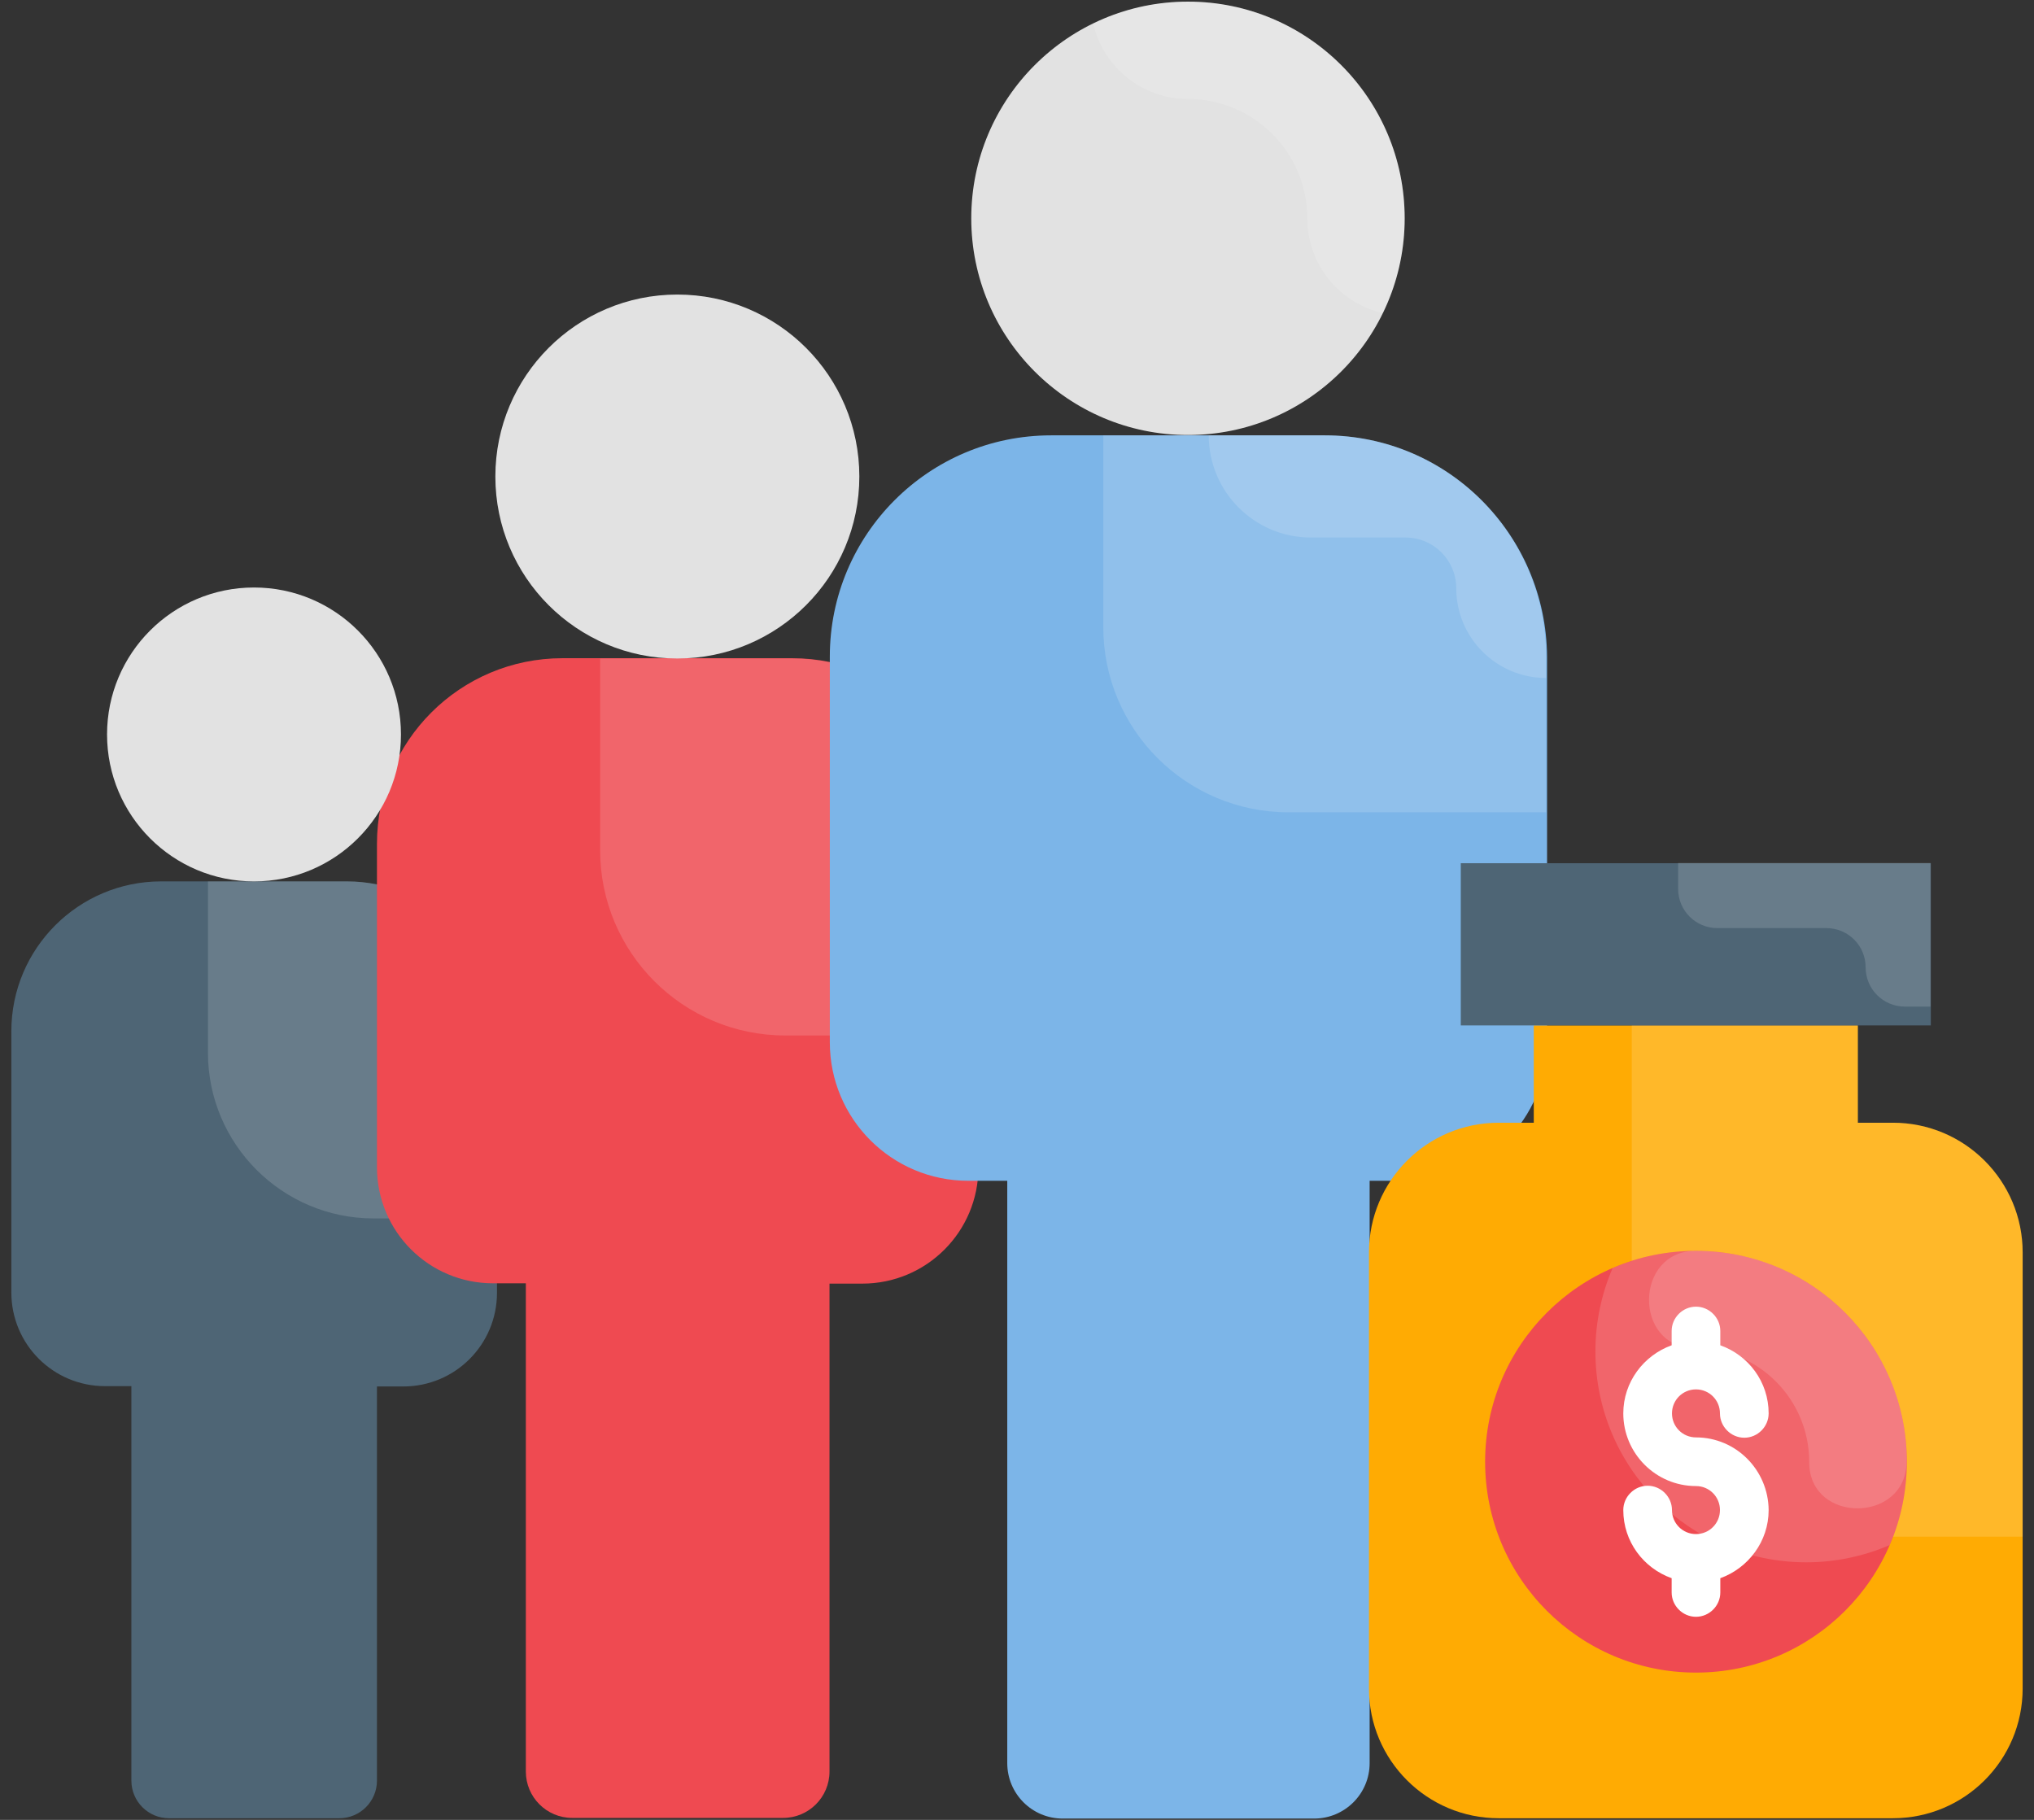 <svg width="76" height="68" viewBox="0 0 76 68" fill="none" xmlns="http://www.w3.org/2000/svg">
<rect x="0" y="0" width="76" height="68" fill="#333333" stroke="none"/>
<path d="M12.957 32.933H6.024C2.933 32.933 0.424 35.442 0.424 38.533V48.291C0.424 50.23 1.988 51.794 3.927 51.794H4.909V66.533C4.909 67.309 5.539 67.939 6.315 67.939H12.679C13.454 67.939 14.085 67.309 14.085 66.533V51.806H15.067C17.006 51.806 18.57 50.242 18.57 48.303V38.545C18.558 35.442 16.048 32.933 12.957 32.933Z" fill="#4E6575"/>
<path opacity="0.15" d="M13.964 45.527H18.57V38.533C18.57 35.442 16.061 32.933 12.97 32.933H7.77V39.333C7.77 42.751 10.545 45.527 13.964 45.527Z" fill="white"/>
<path d="M29.6 24.594H21.018C17.188 24.594 14.085 27.697 14.085 31.527V43.612C14.085 46.012 16.024 47.951 18.424 47.951H19.648V66.194C19.648 67.151 20.424 67.927 21.382 67.927H29.261C30.218 67.927 30.994 67.151 30.994 66.194V47.963H32.218C34.618 47.963 36.558 46.024 36.558 43.624V31.539C36.545 27.709 33.43 24.594 29.6 24.594Z" fill="#EF4A51"/>
<path d="M25.309 24.606C29.065 24.606 32.109 21.561 32.109 17.806C32.109 14.05 29.065 11.006 25.309 11.006C21.553 11.006 18.509 14.05 18.509 17.806C18.509 21.561 21.553 24.606 25.309 24.606Z" fill="#E2E2E2"/>
<path d="M9.491 32.934C12.524 32.934 14.982 30.475 14.982 27.443C14.982 24.41 12.524 21.952 9.491 21.952C6.458 21.952 4 24.41 4 27.443C4 30.475 6.458 32.934 9.491 32.934Z" fill="#E2E2E2"/>
<path opacity="0.15" d="M29.345 38.691H36.545V31.539C36.545 27.709 33.442 24.606 29.612 24.606H22.424V31.77C22.424 35.588 25.515 38.691 29.345 38.691Z" fill="white"/>
<path d="M49.503 16.267H39.273C34.703 16.267 31.006 19.976 31.006 24.533V38.945C31.006 41.806 33.321 44.121 36.182 44.121H37.636V65.879C37.636 67.018 38.557 67.951 39.709 67.951H49.103C50.242 67.951 51.176 67.03 51.176 65.879V44.121H52.63C55.491 44.121 57.806 41.806 57.806 38.945V24.533C57.77 19.964 54.073 16.267 49.503 16.267Z" fill="#7CB5E8"/>
<path d="M44.388 16.255C48.86 16.255 52.485 12.629 52.485 8.158C52.485 3.686 48.86 0.061 44.388 0.061C39.916 0.061 36.291 3.686 36.291 8.158C36.291 12.629 39.916 16.255 44.388 16.255Z" fill="#E2E2E2"/>
<path opacity="0.15" d="M49.503 16.267H41.224V23.43C41.224 27.261 44.327 30.352 48.145 30.352H57.77V24.533C57.77 19.964 54.073 16.267 49.503 16.267Z" fill="white"/>
<path opacity="0.15" d="M44.388 0.061C43.115 0.061 41.927 0.364 40.848 0.885C41.224 2.497 42.667 3.697 44.388 3.697C46.848 3.697 48.848 5.697 48.848 8.158C48.848 9.879 50.048 11.321 51.66 11.697C52.182 10.63 52.485 9.43 52.485 8.158C52.485 3.685 48.861 0.061 44.388 0.061Z" fill="white"/>
<path d="M75.576 46.8V63.091C75.576 65.769 73.406 67.939 70.727 67.939H56C53.321 67.939 51.151 65.769 51.151 63.091V46.8C51.151 44.121 53.321 41.951 56 41.951H57.309V38.315H69.418V41.951H70.727C73.406 41.951 75.576 44.121 75.576 46.8Z" fill="#FFAB03"/>
<path d="M54.582 32.254H72.145V38.315H54.582V32.254Z" fill="#4E6575"/>
<path opacity="0.15" d="M49.503 16.267H45.164C45.164 18.376 46.873 20.085 48.982 20.085H52.521C53.564 20.085 54.412 20.933 54.412 21.976C54.412 23.83 55.915 25.333 57.77 25.333V24.533C57.77 19.964 54.073 16.267 49.503 16.267Z" fill="white"/>
<path opacity="0.15" d="M62.703 32.254V33.212C62.703 34.024 63.358 34.679 64.17 34.679H68.242C69.055 34.679 69.709 35.333 69.709 36.145C69.709 36.957 70.364 37.612 71.176 37.612H72.133V32.242H62.703V32.254Z" fill="white"/>
<path opacity="0.15" d="M75.576 46.8C75.576 44.121 73.406 41.951 70.727 41.951H69.418V38.315H60.97V50.497C60.97 54.327 64.073 57.418 67.891 57.418H75.576V46.8Z" fill="white"/>
<path d="M63.37 62.497C67.721 62.497 71.248 58.969 71.248 54.618C71.248 50.267 67.721 46.739 63.37 46.739C59.018 46.739 55.491 50.267 55.491 54.618C55.491 58.969 59.018 62.497 63.37 62.497Z" fill="#EF4A51"/>
<path opacity="0.15" d="M63.37 46.739C62.267 46.739 61.212 46.97 60.255 47.382C59.842 48.339 59.612 49.394 59.612 50.497C59.612 54.848 63.139 58.376 67.491 58.376C68.594 58.376 69.648 58.145 70.606 57.733C71.018 56.776 71.248 55.721 71.248 54.618C71.248 50.267 67.721 46.739 63.37 46.739Z" fill="white"/>
<path opacity="0.15" d="M71.103 53.103C70.509 49.988 68 47.479 64.885 46.885C64.364 46.788 63.855 46.739 63.358 46.739C61.067 46.739 61.018 50.339 63.309 50.376H63.358C65.697 50.376 67.6 52.279 67.6 54.618V54.666C67.636 56.957 71.236 56.909 71.236 54.618C71.248 54.121 71.2 53.612 71.103 53.103Z" fill="white"/>
<path d="M63.37 53.709C62.873 53.709 62.473 53.309 62.473 52.812C62.473 52.315 62.873 51.915 63.37 51.915C63.867 51.915 64.266 52.315 64.266 52.812C64.266 53.309 64.679 53.721 65.176 53.721C65.673 53.721 66.085 53.309 66.085 52.812C66.085 51.636 65.333 50.642 64.279 50.267V49.733C64.279 49.236 63.867 48.824 63.37 48.824C62.873 48.824 62.461 49.236 62.461 49.733V50.267C61.418 50.642 60.654 51.636 60.654 52.812C60.654 54.303 61.867 55.527 63.37 55.527C63.867 55.527 64.266 55.927 64.266 56.424C64.266 56.921 63.867 57.321 63.37 57.321C62.873 57.321 62.473 56.921 62.473 56.424C62.473 55.927 62.06 55.515 61.563 55.515C61.066 55.515 60.654 55.927 60.654 56.424C60.654 57.6 61.406 58.594 62.461 58.97V59.503C62.461 60 62.873 60.412 63.37 60.412C63.867 60.412 64.279 60 64.279 59.503V58.97C65.321 58.594 66.085 57.6 66.085 56.424C66.073 54.921 64.861 53.709 63.37 53.709Z" fill="white"/>
</svg>
